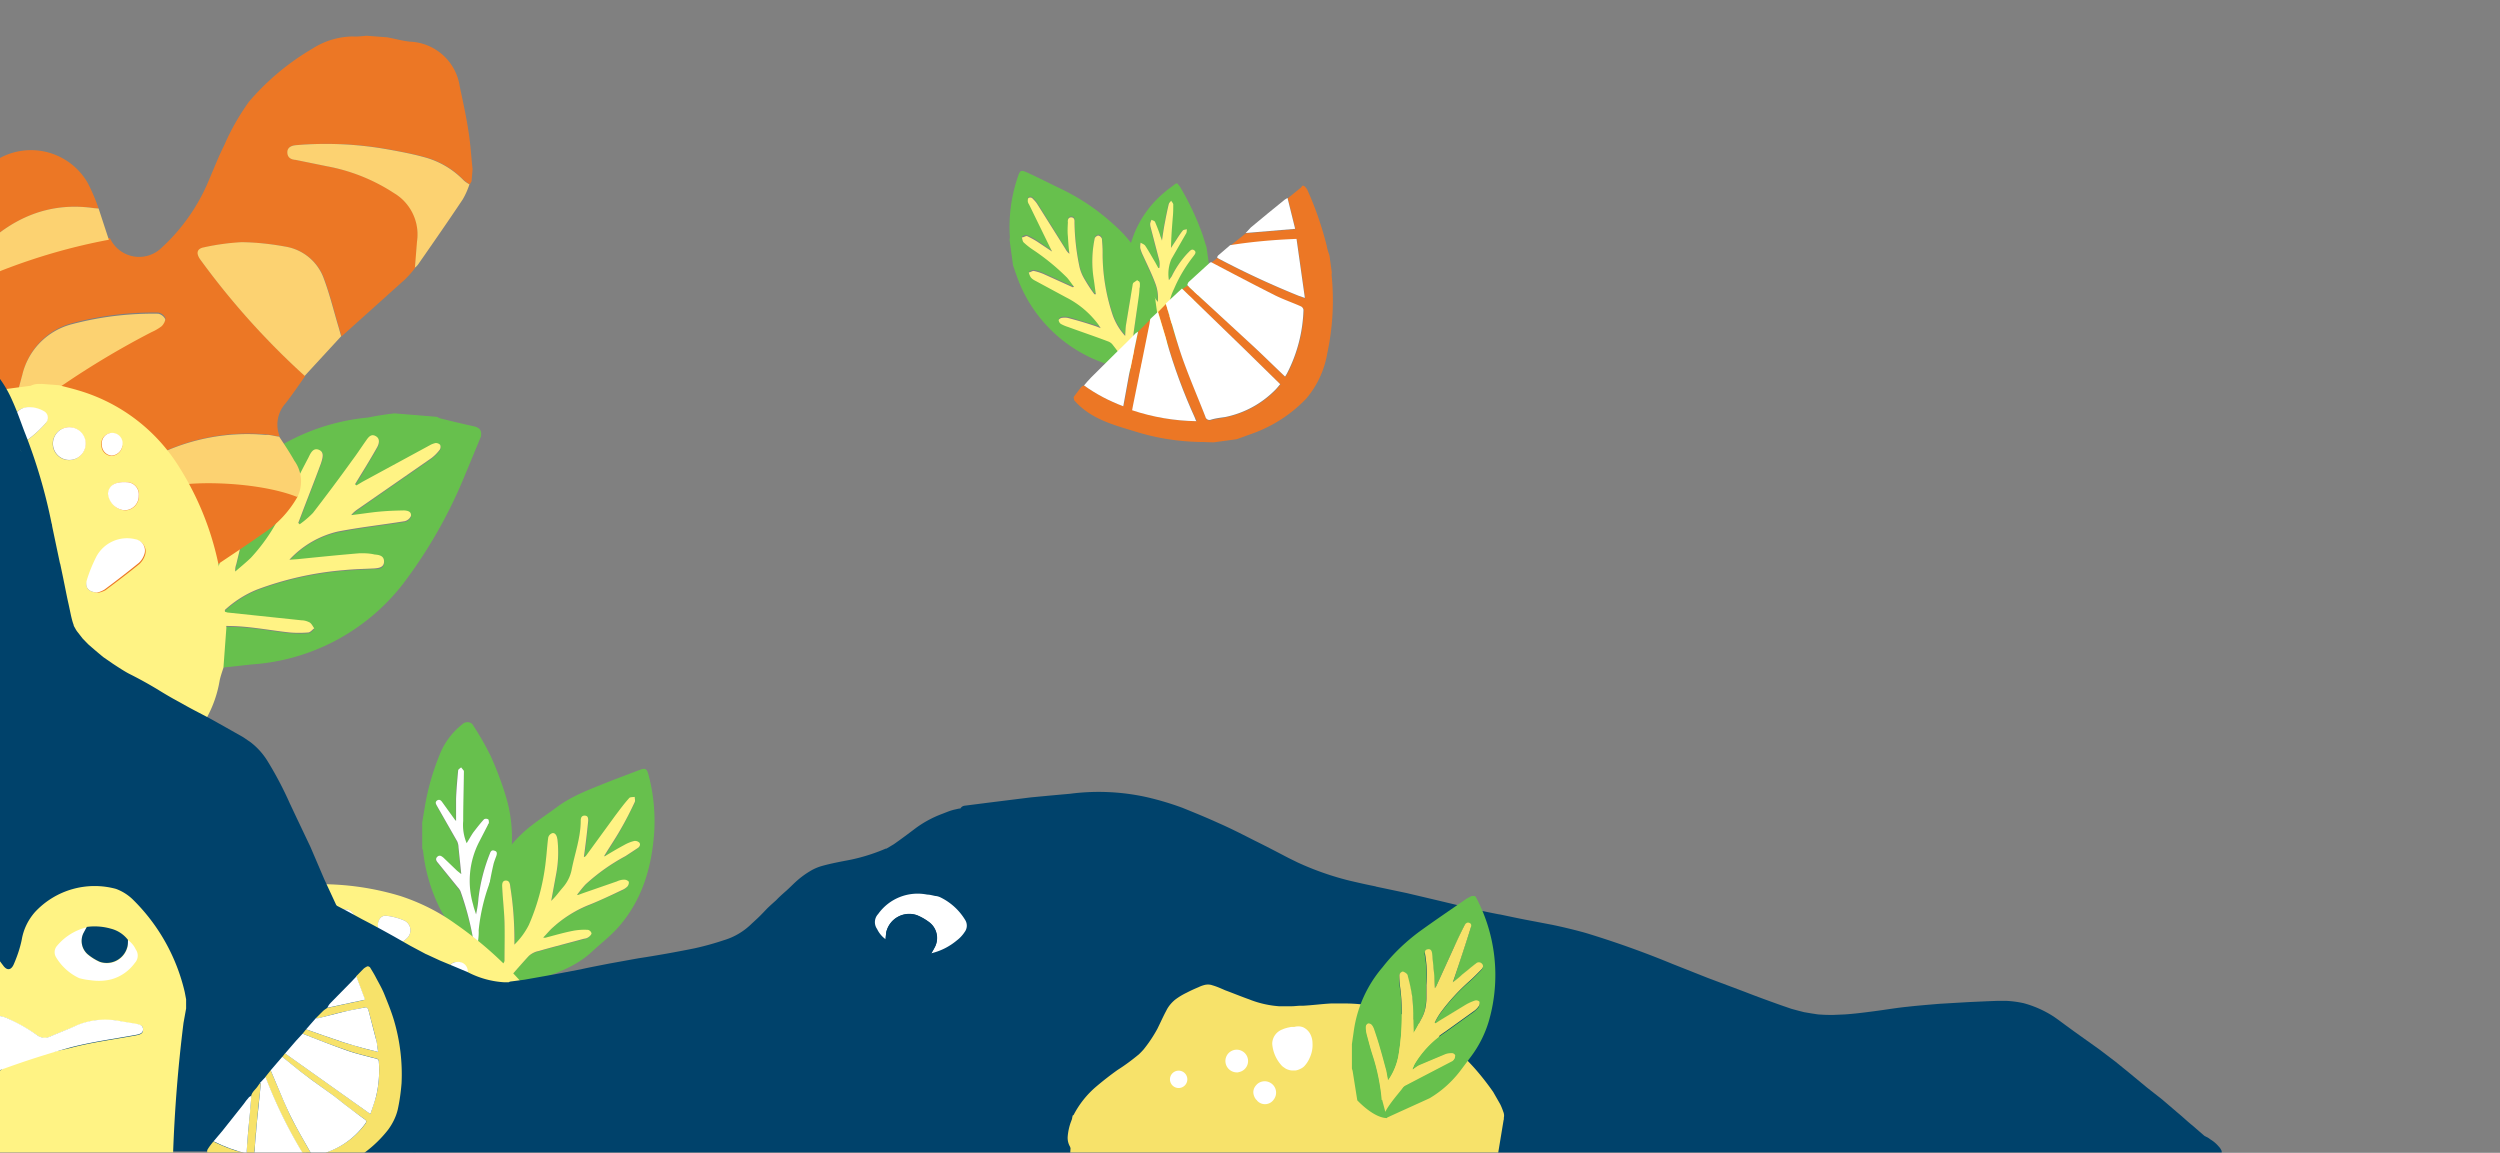 <svg viewBox="0 0 1440 664" fill="none" xmlns="http://www.w3.org/2000/svg">
  <rect x="0" y="0" width="1440" height="664" fill="#808080" stroke="none"/>
  <mask id="a" style="mask-type:alpha" maskUnits="userSpaceOnUse" x="-27" y="0" width="1480" height="664">
    <path fill="#D9D9D9" d="M-27 0h1480v664H-27z"/>
  </mask>
  <g mask="url(#a)">
    <path d="M243.2 474.3v14.4l.5 1.4a97.5 97.5 0 0 0 9.5 32.8c5 9.6 12 18.1 20.4 25a167 167 0 0 0-8.7-34.6c-.3-.7-.8-1.4-1.4-2L252 497c-.9-1-1.5-2.3-.2-3.4 1.3-1.2 2.4-.3 3.4.6l7.3 7 3 2.4-1.6-15.6a8 8 0 0 0-.7-3.1c-3.8-7-7.7-13.8-11.6-20.6-.6-1-1-2.2 0-3 1-1 2.2 0 3 .8l7.2 10 .7 1v-12.7c0-5.5.7-11 1.2-16.4 0-.6 1-1.2 1.7-1.8l1.6 2v1c0 9.3-.5 18.7-.3 28a27 27 0 0 0 2 12.7l3.8-6.2 6-7.7a2.4 2.4 0 0 1 2.4 0c.4.2.5 1.4.5 2.2 0 .7-.4.8-.6 1.2l-5 9.7a48.9 48.9 0 0 0-3.5 36c.4 2 1.2 3.9 1.7 5.8.7-3 1.2-6.2 1.4-9.3a102 102 0 0 1 6.6-25.8c.4-1.2 1.2-2.2 2.6-1.7 1.4.5 1.5 1.8 1 3l-1.5 4.7c-2.6 11.1-4.2 22.4-4.6 33.8-.2 6.8-.3 13.7-.6 20.5.6.3 1 .7 1.6.7a5.3 5.3 0 0 0 4.2-4.8v-5.2c.6-11.6 2.5-23 5.9-34a82.3 82.3 0 0 0 .5-51 191 191 0 0 0-8.5-22.4A168.3 168.3 0 0 0 272 417a4.2 4.2 0 0 0-5.6.1 42 42 0 0 0-13 17.2c-4 9.8-7 20-8.7 30.5l-1.6 9.5Z" fill="#67C04D"/>
    <path d="m273.6 547.8 5.5 4.1.6-20.5c.4-11.4 2-22.7 4.6-33.8.4-1.5 1-3 1.6-4.6.5-1.6.4-2.6-1.1-3-1.5-.6-2.2.4-2.6 1.6a102 102 0 0 0-6.6 25.8c-.2 3.1-.7 6.2-1.4 9.3-.6-2-1.3-3.8-1.7-5.7a48.9 48.9 0 0 1 3.5-36.1l5-9.7c0-.4.6-.8.6-1.3 0-.4 0-1.9-.5-2a2.4 2.4 0 0 0-2.3 0c-2.2 2.4-4.2 5-6.2 7.6-1.3 1.9-2.5 4.1-3.8 6.2a27 27 0 0 1-2-12.8c0-9.2.3-18.6.4-27.9v-1l-1.6-2c-.6.6-1.7 1.1-1.7 1.8-.5 5.5-1 11-1.2 16.4V473c0-.2-.5-.6-.8-1l-7.2-10c-.7-1-1.6-1.8-3-.9-1.2 1-.6 2 0 3.1l11.7 20.5c.4 1 .7 2.1.7 3.2l1.6 15.6c-1.2-1-2.2-1.7-3-2.5l-7.3-7c-1-.8-2.1-1.7-3.4-.6-1.4 1.2-.7 2.5.2 3.5l11.6 14.3c.6.6 1 1.3 1.4 2a167 167 0 0 1 8.4 34.7Z" fill="#fff"/>
    <path d="M275 545.3v5c0 .3.4.7.5 1.2l3.7 16c3.6-4 7.3-8.2 10.8-12.4.4-.4.6-1 .7-1.5 0-7.4.3-14.8 0-22.2 0-6.6-1-13.2-1.3-19.7 0-1.7-.4-4.2 2-4.2 2.5 0 2.5 2.3 2.7 4.2a189.5 189.5 0 0 1 2.3 32.7 43 43 0 0 0 8.3-11.3 125 125 0 0 0 10-38c.4-4.1.6-8.3 1.2-12.5a3.7 3.7 0 0 1 2.3-2.3c1.4-.4 2.3.9 2.7 2.3l.2 1.4c.8 6.3.6 12.6-.5 18.9l-3 16.3c2.5-2.4 4.5-5.1 6.7-7.7 2.5-2.8 4.2-6.2 5-9.8 1.8-9.6 5.2-18.8 5.3-28.8 0-1.5.4-3 2.4-2.8 2 .2 2 1.6 2 3l-1.5 14-1 7c.5-.2 1-.6 1.3-1l16.9-23.2c2.5-3.4 5-6.7 7.7-9.9.6-.6 2.2-.5 3.3-.7 0 1 .3 2.2 0 3a483 483 0 0 1-8.3 16c-3 5.3-6.2 10-9.2 15l.2.1 11-6.4c1.8-1 3.8-1.9 5.8-2.4a3.6 3.6 0 0 1 3 1c.9 1 0 2.4-1 3.2l-7 4.6c-8.3 4.4-16 9.9-23 16.3l-4.7 5.7.3.4 2.7-1L355 508c1.3-.6 2.7-.9 4.1-1a3.4 3.4 0 0 1 2.7 1.3 3.6 3.6 0 0 1-.8 2.8c-.9.8-2 1.5-3 2l-18.5 8.3c-7.7 3-15 7.3-21.1 12.9-2 1.8-3.9 4.1-5.8 6 .6.2 1.2.2 1.7 0 5.2-1.3 10.4-2.8 15.7-3.9a35 35 0 0 1 8.4-.4 2.7 2.7 0 0 1 2 1.9c0 .6-.9 1.7-1.6 2.2-.9.5-1.8.8-2.7 1-8.8 2.3-17.5 4.5-26.2 7-2 .4-4 1.4-5.6 2.8-5.8 6.3-11.4 12.8-17 19.3l18.4-5c13-3.8 26-8 36.1-17.8 4.5-4.1 9.5-8 13.8-12.7 14.4-16 20-35.5 21.3-56.5.5-10.9-.6-21.8-3.5-32.4-.8-2.8-1.7-3.5-4.5-2.5l-16.6 6.3c-11 4.5-22.2 8.3-31.8 15.5-4.7 3.5-9.6 6.7-14.2 10.3a73 73 0 0 0-24.2 33 110 110 0 0 0-6.4 27.5c.2 3-.4 6.2-.7 9.4Z" fill="#67C04D"/>
    <path d="m282.9 571.2 4.7-1.3c5.7-6.5 11.2-13 17-19.3 1.6-1.4 3.5-2.4 5.6-2.8 8.7-2.5 17.4-4.7 26.2-7.1 1-.1 1.9-.4 2.7-1 .7-.5 1.7-1.5 1.6-2.2a2.8 2.8 0 0 0-2-1.9 35 35 0 0 0-8.4.5c-5.2 1-10.4 2.5-15.7 3.9-.5.2-1.1.2-1.7 0 2-2 3.7-4.2 5.8-6a68.8 68.8 0 0 1 21.1-13c6.2-2.5 12.3-5.4 18.4-8.3a9.6 9.6 0 0 0 3.1-2 3.6 3.6 0 0 0 .9-2.8 3.4 3.4 0 0 0-2.8-1.2c-1.4 0-2.8.4-4.1 1l-19.6 6.8-2.7 1h-.5v-.3c1.6-2 3.1-4 4.8-5.8 7-6.4 14.6-11.8 23-16.3l7-4.6c1.1-.7 1.8-2 1-3.1a3.6 3.6 0 0 0-3-1c-2 .5-4 1.3-5.9 2.4-3.7 2-7.3 4.1-11 6.4h-.3v-.3c3-5 6.3-9.8 9.2-14.9 2.9-5 5.8-10.6 8.3-16 .4-.8 0-2 0-3-1 .2-2.7 0-3.2.7-2.8 3.1-5.3 6.5-7.8 9.8l-16.9 23.2c-.3.5-.8.8-1.4 1a506.6 506.6 0 0 0 2.5-20.9c0-1.4 0-2.9-1.9-3-1.9-.1-2.4 1.3-2.4 2.8 0 10-3.5 19.2-5.3 28.7-.8 3.7-2.5 7-5 9.9-2.2 2.5-4.1 5.3-6.7 7.7l3-16.3c1.1-6.3 1.3-12.7.6-19l-.3-1.4c-.4-1.3-1.2-2.6-2.7-2.3a3.7 3.7 0 0 0-2.3 2.4c-.6 4.2-.8 8.3-1.3 12.5-1.3 13-4.6 25.9-9.9 38a43 43 0 0 1-8.3 11.3v-2.4c0-10.2-.7-20.3-2.3-30.4-.2-1.7-.3-4.1-2.6-4.1-2.4 0-2.2 2.6-2.1 4.1.3 6.6 1.1 13.2 1.3 19.7.2 7.4 0 14.8 0 22.3 0 .5-.3 1-.6 1.5L279 567.2l1.6 3.7 2.2.3Z" fill="#FFF384"/>
    <path d="M253.7 581.1H271c.8-.3 1.7-.4 2.5-.5h15.6c1.5 0 3 .2 4.4.4H307a3.7 3.7 0 0 0 .5-5.6c-2.1-3.1-4.4-6.2-6.8-9.2a214.3 214.3 0 0 0-38.4-34.1c-9.7-7-20.4-12.3-31.7-16a158.6 158.6 0 0 0-68.5-5.2c-13 1.7-26.2.8-38.8-2.7a11 11 0 0 0-4.7-.4c-5.2 1-10.2 3.2-14.4 6.5-2.9 2.2-2.8 6-3.7 9.2l-.6 3.2c.5 1 1.1 1.8 1.9 2.5l9.8 7.6c6.3 5 12.7 9.8 19 14.9a6 6 0 0 1 2.3 6.6 6 6 0 0 1-5.5 4.7c-4.7.4-9.4.2-14 .3-1.6 0-3.2 0-5.2-.3l2 15.5h3l137 1.8 3.4.8Zm-36-47.8c0-3.6 1.8-6.2 4.9-5.8a36 36 0 0 1 10.4 2.8 6.2 6.2 0 0 1 1.2 10.3 9.1 9.1 0 0 1-10 2.2 10.2 10.2 0 0 1-6.5-9.5Zm-65-4.1a7 7 0 0 1 7-7.2 7 7 0 0 1 7.1 7.2 7.2 7.2 0 0 1-9.9 7 7 7 0 0 1-4.2-7.3v.3Zm44.5 29.6a6.2 6.2 0 1 1 10.6 4.4 6.4 6.4 0 0 1-4.5 1.8 6.3 6.3 0 0 1-6.1-6.2Zm-3.5-29.7a5.3 5.3 0 0 1 5.1-5.3 5.3 5.3 0 0 1 5.4 5.3 5.4 5.4 0 0 1-5.2 5.7 5.5 5.5 0 0 1-5.2-5.7h-.1Zm64.3 30.3a5.1 5.1 0 0 1 5.3-5.3 5.4 5.4 0 1 1-3.8 9.2 5.1 5.1 0 0 1-1.4-3.9h-.1Z" fill="#FFF384"/>
    <path d="M217.7 533.3a10.2 10.2 0 0 0 6.4 9.5 9.1 9.1 0 0 0 10.1-2.2 6.2 6.2 0 0 0-1.2-10.3 36 36 0 0 0-10.4-2.8c-3-.4-5 2.2-5 5.8Z" fill="#fff"/>
    <path d="M152.7 529a7 7 0 0 0 12.2 5.2 7.1 7.1 0 0 0 2-5.2 7 7 0 0 0-13.7-2.8 7 7 0 0 0-.5 2.7Z" fill="#fff"/>
    <path d="M197.2 558.8a6.3 6.3 0 0 0 6 6.3 6.4 6.4 0 0 0 6.5-6.3 6.2 6.2 0 0 0-12.5 0Z" fill="#fff"/>
    <path d="M193.8 529.1a5.5 5.5 0 0 0 5.2 5.7 5.4 5.4 0 0 0 5.3-5.7 5.3 5.3 0 0 0-5.4-5.3 5.3 5.3 0 0 0-5.1 5.3Z" fill="#fff"/>
    <path d="M258 559.4a5.1 5.1 0 0 0 5.3 5.4 5.4 5.4 0 1 0 0-10.7 5.1 5.1 0 0 0-5.2 5.3Z" fill="#fff"/>
    <path d="M11.3 470.2a1300 1300 0 0 1-72.5-8.8l-10.1-1.6-5.4-1-2.5-.6c-2.4-.6-4.6-1.8-6.3-3.7a8.6 8.6 0 0 1 1.8-12.8 9.7 9.7 0 0 1 4.3-1.5h-.8c3-.4 6-.6 9-.4l6.7.5 12.5.6c8.4.6 16.9.7 25.2 1.9 5.3.4 10.6 1.3 16 2.1l.6.1a9.8 9.8 0 0 1 5.4-1.1c8.5.7 17 1.3 25.4 1.6 8.4.2 16.7.6 25 .9 17 .6 33.7 2.6 50.4 4.2l8.4 1 3.5.2 3.3.3c2.9.4 5.5 1.8 7.3 4 1 1.2 1.7 2.6 2.2 4 .7 2 .9 4.1.4 6.2a12.2 12.2 0 0 1-6.4 8.2c-2.8 1.1-6 1.6-9 1.3h-7.2c-3.9-.4-7.9-.2-11.8-.4-8.3-.2-16.6-.7-24.9-1.3l-24-1.8c-8-.6-18.1-1.2-26.5-2Z" fill="#00426B"/>
    <path d="m227.2 238.1 24.5 2 1.5.8c6.5 1.6 13 3.2 19.5 4.6 3.5.7 5 2.5 4.3 6l-9 21.7a276 276 0 0 1-36 63.3 120.5 120.5 0 0 1-86.8 46.2l-16.6 1.8-17.4-1.4-4-1.7-13-4.3 18-14.4c1.3-1 2.8-1.4 4.4-1.5 7.6-.1 15.3-.4 22.9.2 8.8.6 17.7 2.2 26.6 3.3 3.8.3 7.7.4 11.5.1 1.2.1 2.4-1.6 3.5-2.4-.9-1.2-1.5-2.7-2.7-3.4-1.4-.8-3-1.2-4.6-1.3l-42.7-4.5c-.8 0-1.6-.3-2.3-.6a61.3 61.3 0 0 1 19.3-12.6c16-6 32.9-9.7 50-11.2 5.9-.5 11.8-.6 17.7-1 2.5.2 5.4-.4 5.5-3.9 0-3.4-2.8-3.7-5.3-4-3-.6-6-.9-9-.8-12 1-23.9 2.3-35.7 3.4l-4.5.3a53.6 53.6 0 0 1 27.7-16.1c12.8-2.5 25.8-4 38.7-6a5.3 5.3 0 0 0 3.6-3c.2-2.6-1.9-3.3-4-3.3-4.7.2-9.5.4-14.2.8-4.7.4-10.8 1.3-16.2 2 1-1.4 2.4-2.6 3.9-3.5 14-9.9 28.3-19.6 42.4-29.5a25 25 0 0 0 4.7-4.8 3 3 0 0 0 .2-2.8 3.4 3.4 0 0 0-2.7-1c-1.2.3-2.3.7-3.3 1.3l-38.7 21-3.5 2.1-.8-.7 2.9-4.5c3.3-5.6 6.7-11.1 9.9-16.8 1.1-2.2 1.7-4.8-1-6.4-2.6-1.5-4.1.7-5.5 2.5-2.6 3.8-5.1 7.8-7.9 11.5a962.7 962.7 0 0 1-22.6 30.3c-2.3 2.4-4.9 4.6-7.7 6.5l-.8-.7 1.6-4.2c3.8-10.1 7.8-20.1 11.4-30.2 1-2.6 2.6-6.4-1-7.7-3.7-1.4-5 2-6.2 4.3-4.5 8.7-8.9 17.5-13 26.4a104.7 104.7 0 0 1-20.1 31.5c-2.9 2.7-6 5.3-9 7.9 0-1.5.1-2.9.6-4.3 2.3-9.5 4.7-19 6.7-28.6.6-2.6 1.3-6.5-2.4-6.8-3.6-.3-4 3-4.8 5.6-4.3 13.5-8.3 27.1-12.8 40.6-1 3-2.9 5.5-5.2 7.6-7.1 6-14.6 12-22 18-1 1-2.3 1.7-3.5 2.5 2-6.4 3.8-13.4 5.8-20.2a152.2 152.2 0 0 1 35.3-64.8c20.6-22.1 48.6-36 78.7-38.8 4.8-1 9.9-1.8 15.2-2.4Z" fill="#67C04D"/>
    <path d="M92 363.9c1.3-.9 2.6-1.6 3.6-2.5 7.1-6 14.8-12 22-18.1 2.3-2 4.1-4.6 5.2-7.5a1575 1575 0 0 0 12.8-40.7c.8-2.5 1-6.5 4.9-5.6 3.8 1 2.8 4.5 2.3 6.8-2 9.6-4.4 19.1-6.7 28.7-.5 1.3-.7 2.8-.6 4.2 3-2.6 6.1-5.1 9-7.9 8.5-9.2 15.3-19.8 20-31.4a658 658 0 0 1 13.2-26.4c1.2-2.5 2.7-5.8 6-4.4 3.4 1.4 2 5.1 1.2 7.7-3.7 10.1-7.7 20.1-11.5 30.2l-1.6 4.2.8.8c2.8-2 5.4-4.2 7.7-6.6 7.7-10 15.2-20 22.6-30.3 2.8-3.7 5.3-7.6 8-11.4 1.3-1.9 2.9-4 5.5-2.5 2.6 1.4 2 4.2.9 6.3-3.2 5.7-6.6 11.3-10 16.8l-2.8 4.6.8.7 3.5-2.1 38.7-21c1-.6 2.1-1 3.3-1.3a3.4 3.4 0 0 1 2.7 1 3 3 0 0 1-.2 2.8 25 25 0 0 1-4.7 4.8l-42.4 29.4c-1.5 1-2.8 2.1-3.9 3.5 5.4-.6 10.8-1.5 16.2-2 5.4-.5 9.5-.6 14.2-.7 2 .1 4.4.6 4 3.2a5.3 5.3 0 0 1-3.6 3c-13 2.1-25.9 3.5-38.7 6a55 55 0 0 0-27.7 16.2l4.5-.3c11.8-1.2 23.7-2.4 35.6-3.4 3-.1 6.1 0 9 .7 2.6.2 5.4.7 5.4 4 0 3.4-3 3.8-5.5 4-5.9.3-11.8.4-17.7 1-17.1 1.4-34 5.2-50 11.2-7.2 2.9-13.7 7.2-19.3 12.5l2.3.7 42.7 4.5c1.6 0 3.2.5 4.6 1.2 1.2.7 1.8 2.2 2.7 3.4-1.1.8-2.3 2.4-3.5 2.4-3.8.3-7.7.3-11.5-.1-8.9-1-17.7-2.6-26.6-3.3-7.6-.6-15.3-.3-23-.1-1.5 0-3 .5-4.3 1.4l-18 14.4-5.2-2.8.3-4.8 2.2-4.8.6-.7v.4Z" fill="#FFF384"/>
    <path d="m91.4 364.5.6-.7-.6.7Z" fill="#67C04D"/>
    <path d="m211.3 20.6 11.8.9c4.3.8 8.5 2 13 2.5a30.2 30.2 0 0 1 28.7 25.7c1.8 8.6 3.7 17 5 25.7 1.2 7.3 1.6 14.7 2.4 22l-.6 7.1-1 1.7c-1.3-.7-2.4-1.6-3.5-2.5-6.2-6.4-14-11-22.7-13.3-6.4-1.8-13.3-3-20-4.3-17.6-3.2-35.6-4-53.5-2.5-2.6.2-5.1.8-5.2 4.1 0 3.4 2.3 4 4.8 4.4l18.2 3.7c13.7 2.5 26.8 7.7 38.4 15.3a27.7 27.7 0 0 1 13.3 27.9l-1.2 15-.6 1a62.5 62.5 0 0 1-5.5 6.1l-36.4 32.7-1.4-5c-2.8-9.3-5.1-18.9-8.5-28a28.4 28.4 0 0 0-22.4-18.7c-8.3-1.6-16.6-2.4-25-2.4-7.4.3-14.7 1.2-21.9 3-4 .7-4.4 3.4-2 6.8 17.8 24.4 38 46.9 60.3 67.1-3.7 5.2-7.4 10.7-11.3 15.7a18.3 18.3 0 0 0-3.4 19.1c-2.6-.2-5.2-1-7.8-1.2A118 118 0 0 0 84.8 265a9.6 9.6 0 0 0-3 10.8c1.2 3.4 4 4.1 7.3 4 1.3 0 2.8 1 4.5 1.8 9-5.5 53.3-5.6 77.9 4.3a61.5 61.5 0 0 1-20.1 21.5c-10 7.1-20.4 13.8-30.5 20.7-1.9 1.4-3.5 3.1-5 5a106.9 106.9 0 0 1-23.1 25.9c-15 10-31.8 10.7-49 9.9a9 9 0 0 1-4.7-2.7 7.8 7.8 0 0 1-1.6-8.9 8.7 8.7 0 0 1 8.4-6l12-.3c-1.5-4.6-3.3-8.9-4.4-13.6-3-11.6-3.6-24-13-33.1 0 0 .1-.4-.3-.7a11.8 11.8 0 0 1-.4-12.8 10.4 10.4 0 0 1 11.3-4.1h.5v-.5a88.6 88.6 0 0 0-18-41.5 3 3 0 0 0-1.7-1 13.6 13.6 0 0 1-9.5-13.2l3.7-2.2c19.5-14 40-26.7 61.3-37.7 2.1-1 4-2 5.8-3.5 1.2-1 2.4-3 2-4.1a5.8 5.8 0 0 0-4-3 182.4 182.4 0 0 0-49.5 6.1A39.5 39.5 0 0 0 13.2 215l-3.6 13.4c-.8 1.4-1.5 3-1.9 4.5-2.2 17.4-9 34-19.7 48a6 6 0 0 1-5.3 1.6 7.3 7.3 0 0 1-2.3-5.5c.3-2.2 1-4.4 2.1-6.4 4.9-11.8 8-24.3 9.5-37 0-1.9-.4-3.8-1.1-5.5a36.5 36.5 0 0 1-2.2-9c.7-9.9.1-19.8-1.7-29.6-1.7-7.6-3.2-15.3-4.8-23 2.5-2.2 5-4.2 7.7-6 3.8-2.1 7.7-4 11.7-5.7 20-7.8 40.6-13.8 61.7-17.7a18.5 18.5 0 0 0 28.8 6.5c12.3-11 22-24.7 28.3-40 2.9-6.7 5.5-13.5 8.8-20 3.8-8.8 8.6-17.2 14.2-25C153.8 46.4 166.3 36 180 28a44 44 0 0 1 23.2-7c2.6.2 5.3-.2 8-.4Z" fill="#EC7725"/>
    <path d="M-25.7 120.1A63 63 0 0 1-7.4 96.2a37.7 37.7 0 0 1 58 9.3c2.4 4.7 4.5 9.6 6.2 14.6l-2.7-.2c-26.1-3.8-47.7 6-65.9 24.3-3.6 3.6-6.7 7.7-10 11.6l-4-22.1c0-.5-.6-1.1-.8-1.6l1-12Z" fill="#EC7725"/>
    <path d="m196.5 193.7-21 22.8a439.8 439.8 0 0 1-60.2-67.1c-2.4-3.4-2-6.1 2-6.9 7.2-1.6 14.5-2.6 21.8-3 8.4.1 16.8 1 25 2.5a28.4 28.4 0 0 1 22.5 18.7c3.4 9.1 5.7 18.7 8.5 28l1.4 5Z" fill="#FCD271"/>
    <path d="M270.4 106.2c-1 3-2.3 6-3.9 8.7-8.4 12.6-17.1 25.1-25.8 37.6-.5.6-1 1.2-1.7 1.6l1.2-15a27.7 27.7 0 0 0-13.3-27.9 105.4 105.4 0 0 0-38.4-15.4l-18.2-3.7c-2.6-.2-4.7-1.2-4.8-4.3 0-3.1 2.6-4 5.3-4.2 17.8-1.5 35.8-.6 53.4 2.6 6.6 1.2 13.5 2.5 20 4.3a49.4 49.4 0 0 1 22.7 13.2c1 1 2.3 1.8 3.5 2.5Z" fill="#FCD271"/>
    <path d="M160.8 251.5c3 4.5 6 9 8.7 13.8a20.4 20.4 0 0 1 1.8 21c-24.5-9.8-68.9-9.7-77.9-4.3-1.8-.8-3.2-2-4.5-1.9-3.4.2-6.1-.4-7.3-3.9a9.6 9.6 0 0 1 4.3-11.7 118 118 0 0 1 67.1-14c2.6-.2 5.2.8 7.8 1Z" fill="#FCD271"/>
    <path d="m22 231.3-1.3-2.6-11.4.4 3.6-13.4a39.5 39.5 0 0 1 28.7-29 182.4 182.4 0 0 1 49.5-6 5.8 5.8 0 0 1 4 3c.3 1-.9 3.2-2 4.2a27.8 27.8 0 0 1-5.8 3.4A488 488 0 0 0 25.9 229l-4 2.3Z" fill="#FCD271"/>
    <path d="M-21.8 155.8c3.3-4 6.4-8 10-11.6 18.3-18.5 39.7-28.1 66-24.3l2.6.2 5.9 18C41.7 142 21 148 1 155.8c-4 1.7-7.8 3.6-11.6 5.7a74.6 74.6 0 0 0-7.7 6l-3.5-11.7Z" fill="#FCD271"/>
    <path d="m239 154-.6.9.6-1Z" fill="#FCD271"/>
    <path d="m23.8 221.1 10.3.8c3.6 1 7.2 1.8 10.8 2.9a102 102 0 0 1 57.4 42.8 169.2 169.2 0 0 1 26.3 75.9c.8 6 1.2 12 1.8 18l-1.7 23.1c-.8 2.5-1.7 5-2.2 7.5a67.4 67.4 0 0 1-22 39.5c-3.2 2.7-6.9 4.8-10.1 7.5a114.5 114.5 0 0 1-77.2 27.7c-3.8-.3-7.7.3-11.5.5l-11.8-1-7.9-2c-44-9.5-77.8-32.7-98.4-74a89 89 0 0 1-8.8-28.7l-1.6-9.1 1.5-19.7 3-11.3c4.5-15.2 6.7-31 6.3-46.8-.3-6.8-.4-13.6 0-20.3.1-2.8 1.2-5.4 3-7.5 11.2-10.9 23.4-19.4 40.3-16.7 14.2 1.7 28.7 1.1 42.8-1.8 14.5-2.3 29-4.3 43.6-6.2 2-1 4-1.2 6.1-1Zm32.3 120.4a14 14 0 0 0 4.6-1.5c6.7-5 13.3-10 19.7-15.2 1.3-1.3 2.4-2.9 3-4.7a6.6 6.6 0 0 0-5-9 20.1 20.1 0 0 0-22.6 10c-2.2 4.4-4 9-5.5 13.6-1.4 3.7.5 6.2 5.7 6.6v.2ZM2.5 259.1c0-.7-.2-1.3-.4-2a16.8 16.8 0 0 0-14-6.3A33.4 33.4 0 0 0-30.7 265a6.6 6.6 0 0 0-.4 6.1 6.6 6.6 0 0 0 5.6 2.4c7.6-1.7 15.2-4 22.7-6.3 3.3-1.2 5-3.9 5.3-8.2ZM6 247.7c1 2 1.6 5 3.3 6a7.8 7.8 0 0 0 6.7-.4c3.6-2.7 7-5.8 10-9.3a4.3 4.3 0 0 0-.7-6.7 17.6 17.6 0 0 0-9.4-2.5c-6 .2-8.3 4-9.9 12.8Zm33 17.3a9.4 9.4 0 1 0 1.5-18.8 9.4 9.4 0 0 0-1.4 18.8Zm-21.6 24.3a9 9 0 0 0-9.9 8.2 9.4 9.4 0 0 0 8.4 10.2 9.3 9.3 0 0 0 9.8-8.7 9 9 0 0 0-8.5-9.8l.2.1ZM-44 244.4a9.2 9.2 0 0 0-9.8 8.4 9.4 9.4 0 0 0 8.4 9.8 8.9 8.9 0 0 0 9.6-8.4 8.8 8.8 0 0 0-8.2-9.8Zm124 41.1a7 7 0 0 0-6-7.7c-7.2-.6-11.2 1.6-11.5 6.5A10.5 10.5 0 0 0 72 294a8.2 8.2 0 0 0 8-8.4h.1Zm-87.6-47a7.8 7.8 0 0 0-13-6.5 8 8 0 0 0-2.7 5.5 8.2 8.2 0 0 0 7.2 8.5 8 8 0 0 0 8.5-7.5Zm77.8 18.3a6 6 0 1 0-11.8-.4 6.1 6.1 0 0 0 5.5 6.2 6.6 6.6 0 0 0 6.6-6l-.3.2Z" fill="#FFF384"/>
    <path d="M56 341.3c-5.2-.4-7.1-2.9-6-7.1 1.4-4.7 3.3-9.2 5.5-13.6a20.1 20.1 0 0 1 22.5-10 6.6 6.6 0 0 1 5 9c-.6 1.7-1.6 3.3-3 4.6-6.4 5.2-13 10.3-19.7 15.3a14 14 0 0 1-4.3 1.8Z" fill="#fff"/>
    <path d="M2.5 259.1c-.4 4.5-1.8 7.2-5 8.2-7.5 2.3-15.1 4.6-22.7 6.3a6.6 6.6 0 0 1-5.7-2.3 6.6 6.6 0 0 1 .5-6.1c4.3-7 11-12 18.7-14.4a16.8 16.8 0 0 1 14 6.4c.2.6.2 1.3.2 1.9Z" fill="#fff"/>
    <path d="M6.1 247.6c1.6-8.7 4-12.6 10-13.1 3.4-.1 6.7.8 9.5 2.5a4.3 4.3 0 0 1 .8 6.6c-3 3.5-6.4 6.6-10.1 9.4a7.8 7.8 0 0 1-6.7.4c-1.9-.5-2.4-3.8-3.5-5.8Z" fill="#fff"/>
    <path d="M39.2 264.9a9.4 9.4 0 1 1 1.5-18.8 9.4 9.4 0 0 1-1.5 18.8Z" fill="#fff"/>
    <path d="M17.3 289.2a9 9 0 0 1 8.3 9.6 9.3 9.3 0 0 1-9.8 8.7A9.4 9.4 0 0 1 8.5 294a9 9 0 0 1 8.8-4.7Z" fill="#fff"/>
    <path d="M79.9 285.5a8.2 8.2 0 0 1-8.3 8.4 10.5 10.5 0 0 1-9.4-9.6c.4-4.9 4.3-7.1 11.5-6.5a7 7 0 0 1 6.2 7.7Z" fill="#fff"/>
    <path d="M70.5 256.6a6.6 6.6 0 0 1-6.3 5.8 6.1 6.1 0 0 1-5.5-6.2 6 6 0 1 1 11.8.4Z" fill="#fff"/>
    <path d="M1247.7 666.8h28.3c.7 0 1.5 0 2.2-.2.3 0 .5-.2.8-.4l.5-.7c.2-.3.2-.6.2-1v-.7a2.4 2.4 0 0 0-.4-1.6 7.4 7.4 0 0 0-1.3-1.8 19.7 19.7 0 0 0-4.8-4.1l-1.4-1-1.2-.6-.8-.4-6.8-5.9c-3-2.4-5.7-5-8.6-7.4l-9-7.7-8.9-7-9.3-7.7-8.6-7-9.2-7c-6.1-4.4-12.3-8.7-18.4-13.2-2.8-2-5.6-4.2-8.3-6a61.3 61.3 0 0 0-17.2-7.6c-3.3-.7-6.7-1.2-10.2-1.3h-4.8l-5.5.2-11 .5-17 1c-5.7.5-12.3 1-18.4 1.7-6.1.6-12.5 1.7-18.6 2.5-6.1.8-11.5 1.5-17.2 1.9l-7 .3c-2.2 0-4.7 0-7-.2-1.7 0-3.4-.4-5-.6l-4.7-.8-3.5-.9-3.7-1-6.1-2.1c-7-2.5-13.9-5-20.8-7.7l-21.3-8-20.2-8a545.6 545.6 0 0 0-50.4-18 299.4 299.4 0 0 0-19-4.6l-10.4-2c-6.6-1.2-13.2-2.6-19.8-4h-.3c-5.7-1.1-11.5-2.3-17.2-3.7l-18.4-4.4-17.8-4.2-18-3.8h.4c-5.2-1-10.4-2.2-15.5-3.4a167.3 167.3 0 0 1-29.6-10.4l-5.3-2.6c-6.5-3.4-13-6.8-19.5-10-6.5-3.3-13.7-7-20.8-10.1-7-3.2-13.9-6-20.8-8.8a169 169 0 0 0-20.4-6.1 127.7 127.7 0 0 0-44.3-2l-12.2 1.1-10.5 1-23.3 2.9-14.9 1.9a3.2 3.2 0 0 0-2.3 1.6c-1.1 0-2.2.4-3.3.6a32 32 0 0 0-3.9 1.2l-3.6 1.4a62.9 62.9 0 0 0-14.8 8c-4.1 3.1-8.5 6.4-12.8 9.4l-4.2 2.5h-.4a106.9 106.9 0 0 1-20.7 6.5c-5.3 1-10.6 2-15.7 3.4a27.8 27.8 0 0 0-7.4 3.2 50 50 0 0 0-6.9 5c-2.2 1.9-4.1 3.9-6.4 6-2.3 2-4.2 3.7-6 5.6-2 1.8-4.2 3.7-6 5.6-1.8 1.9-3.7 3.9-5.7 5.7l-2.6 2.4a38.2 38.2 0 0 1-16 9.4 161.7 161.7 0 0 1-16.6 4.6 673.7 673.7 0 0 1-32.6 5.8l-16.6 3c-5.5 1.1-11 2.1-16.3 3.3l-16.3 3.1-16.3 2.9-7.6 1a3 3 0 0 0-1.5.5H290.6a52.2 52.2 0 0 1-21.1-5.8l-8.3-3.5-7.7-3.2-8-3.7h-.3.2l-9-4.8-9.3-5.3c-6.1-3.4-12.3-6.8-18.5-10-6.4-3.5-12.8-7-19.4-10.2l-9.3-4.1c-3.2-1.5-6.4-3-9.6-4.2l-9-3.5a129 129 0 0 0-5.3-1.9c-1.7-.6-3.1-.9-4.7-1.2l-5.1-1a100.8 100.8 0 0 0-26.5.5l-10.3 1.5c-7 1-13.8 2-20.8 2.8l-20.4 2.5-10.3 1.4-10.5 1.5-10.5 1.6-10 1.3c-7 1-13.9 2.1-20.9 3.3l-13 2.3-6.6 1.1c-2 .3-4 .6-5.9.7-2 .2-4.1 0-6.5 0h-7.4A3.5 3.5 0 0 0-37 527a3.5 3.5 0 0 0 3 4.2l2.4.3 3 .2h9.6c1.5 0 3-.3 4.5-.5 6.7-1 13.4-2.3 20-3.5l20.4-3.2 10.8-1.5 10-1.4 20.7-2.9 20.8-2.6 20-2.7 10.2-1.5 5.3-.8c1.6 0 3.2-.3 4.8-.4 4-.3 8-.3 12 0a72.6 72.6 0 0 1 14 3.1c2.9 1 5.7 2.3 8.6 3.5 3 1.1 6.1 2.5 9.1 3.8 6 2.8 12 5.6 18 8.6l4.2 2.1c-.3 1.4-.1 2.9.4 4.2l1.4 3.9a100 100 0 0 0 2.9 7l3 6.6 3 7c1.7 4.3 3.8 8.4 5.9 12.3 1 2.1 1.9 4.2 2.7 6.5l2.6 6.7 2.5 7 2.3 6.3c1.5 4.7 2.8 9.4 3.8 14.2l3.2 14.8a241.6 241.6 0 0 0 7.2 26.8l.8 2.7h-56l-1.7-.2a3.3 3.3 0 0 0-1.6 6.4c.5.1 1 .2 1.5.1l1.8-.2h21c10.7 0 21.3.3 32 .4l33.3.3h35c46.9 0 93.8.1 140.7.4l144.2.7 139.9.7 143.2.5c47.1.1 94.2.4 141 .6 45.6.2 91.3.4 136.9.4h100.3v-1Z" fill="#00426B"/>
    <path d="M-87.7 663.2h324.2c.5.3 1.2.5 1.9.5h1a3.9 3.9 0 0 0 2.7-4.7l-1.1-3.4-1-3c-1.2-4-2.2-8.2-3.2-12.4a411 411 0 0 0-4.4-16.7c-1.6-5.5-3.2-10.7-4.5-16l-3-12.8c-.8-4.3-2-9-3.2-13.3-1.3-4-2.8-8-4.7-11.9-2.2-4.5-4.6-8.8-6.8-13.2-2.8-5.3-5.3-10.7-7.7-16.2l-8-17-7.7-16.6-8-18.7-7.7-16.2-4.2-8.9a204.6 204.6 0 0 0-13.1-24.8 40.3 40.3 0 0 0-9.5-10.4l-4.1-2.8-7.4-4.2-8-4.5c-5.6-3.2-11.4-6-17-9.1l-8.3-4.6a227 227 0 0 1-8.1-4.8 235.4 235.4 0 0 0-16.8-9.3c-2.6-1.3-6.4-3.8-9.6-5.9l-5.5-3.8a337.4 337.4 0 0 1-8.7-7.4l-3.2-3.3-2.8-3.6c-1-1.2-1.3-2-1.9-3-.6-1-.4-1.1-.6-1.6-.6-1.6-1-3.3-1.4-5l-1.4-6.6c-1-4.3-1.8-8.7-2.7-13l-.4-2-1.8-8.6v.4l-1.9-9-2.6-12.4-.3-2v.5A308.7 308.7 0 0 0 14 248.4c-2.2-5.8-4.2-11.7-6.8-17.4A66.3 66.3 0 0 0-8 209.1c-2.2-2.3-4.2-4.6-6.6-6.8a366.1 366.1 0 0 0-21.6-18 301.2 301.2 0 0 1-16.3-12.2c-3-2.3-5.4-4-8-6.3a98.3 98.3 0 0 1-3.9-3.4l-3.5-3.5-5.3-5c-1-1.2-1.8-2.4-2.6-3.6-1.2-1.6-2.3-3.4-3.3-5.1l-4.2-7.1c-1.3-2.3-2.8-4.2-4.1-6-1.4-2-3.3-4.2-4.8-6.7l-10.3-14.9c-3.5-4.9-7.5-10-11-15-1.6-2.3-3.1-4.5-4.8-6.6A44.4 44.4 0 0 0-130 78.5c-2.3-1.4-4.8 35-7.3 34-2.5-1.1-54.6 16.6-54.7 29.1 0 12.5 5.3 117 5 141.6l-.4 74-.5 75-.7 74.2-.7 74.4c0 11.7-.3 23.4-.4 35V646l.3 3.7a30.1 30.1 0 0 1-.2 4.6v1.3a3 3 0 0 0 .5 2.1 3.7 3.7 0 0 0-1.5 2.8c0 .8.2 1.6.7 2.3.6.7 1.5 1.2 2.4 1.4h99.7v-1Zm99.9-403.1-.7-1.9.7 1.8v.1Zm-37.5-61.3-1.2-1.1 1.2 1v.1Z" fill="#00426B"/>
    <path d="M-35.2 664.1H-71c-2-4.2-4.2-49.4-6.1-53.7l-1.5-3.3c.4-1.1.8-2.2 1.4-3.2 5-7.5 11.8-13.7 19.6-18.2 9-6 19.8-9.2 30.6-8.9.9 0 1.9-1.2 2.7-1.8-.7-.9-1.3-2-2.2-2.5-1.7-.5-3.3-.8-5-1-8-2.1-16.3-2.8-24.5-2-9.2 1.6-17.6 4.5-21.9 13.7-1.9 4.2-3.2 8.4-4.7 12.6l-1.6 5-10.4-11.5c-9.4-10.6-19.8-20.3-26.6-33-5.1-9-9-18.7-11.7-28.7-1.3-5.2-1.8-10.5-2.6-15.7 8.4-4.8 16.8-10 25.4-14.3 18.4-9.3 37.6-17 57.3-23 2.2-.7 5-1.1 5-4.3 0-3-3-3.7-5.3-4.1a170.3 170.3 0 0 0-50.7-5.5c-17.7 1.3-26.6 8.4-31.3 25.5l-2.7 10.2c0-10.5-.5-21-.5-31.6a40.5 40.5 0 0 1 16-32.9 174.7 174.7 0 0 1 30.8-19.8c2.4-1 4.8-1.7 7.3-2.2h5.2c.2.3.5.4.8.6 9.6 1.4 18.6 5 26.4 10.5a31.3 31.3 0 0 1 15.5 28.1c0 10.7 1.5 21.3 4.5 31.5l8.6 26.8-5.3-1.1a79.3 79.3 0 0 0-50 10c-10 5.8-19.1 12.6-27.6 20.3a3.7 3.7 0 0 0-.9 3.2 3.5 3.5 0 0 0 3 1.3c5-1.2 10-2.7 15-4 15-3.4 29.8-7 44.8-10.2 8.8-2 17.9-3 26.8-4.6l1.6 2.6c2.2 5 4.2 10 6.6 14.7 3.3 5.7 7 11.3 11 16.5 2.2 3.1 4.6 2.8 6.1-.6 2-4.6 3.6-9.3 4.6-14.1 1-6 3.6-11.4 7.6-16A46.9 46.9 0 0 1 66.8 512c3.8 1.4 7.2 3.6 10 6.4a109.6 109.6 0 0 1 29.6 53l.8 4.2v5.3l-1.5 8.3a845 845 0 0 0-6 75h-113C-8.8 662-28 638.8 0 616.7c11.3-8.9 27.1-9.6 41-13.2 12.2-3.2 24.8-4.8 37.2-7.1 1.9-.4 4.2-.7 4.2-3.3 0-2.6-2-2.7-3.8-3l-9.1-1.6c-8.4-1.8-17.2-1-25.2 2.3-5.1 2.3-10.4 4.2-15.6 6.5a7.3 7.3 0 0 1-7.5-1c-5.1-3.5-10.5-6.6-16.1-9.2a18 18 0 0 0-22.8 5.7A189 189 0 0 0-31 613.1c-2.1 3-2.9 47.6-4.2 51Z" fill="#FFF384"/>
    <path d="M-35.2 664.1c1.3-3.4 2.2-48 4.2-51.2 4-7 8.4-13.9 13.3-20.3a18 18 0 0 1 22.8-5.7c5.6 2.5 11 5.6 16.1 9.2a7.3 7.3 0 0 0 7.5 1c5.2-2.3 10.5-4.2 15.6-6.6 8-3.3 16.8-4 25.2-2.3l9 1.5c1.9.4 3.9.8 3.9 3.2 0 2.3-2.1 2.8-4.2 3.2-12.6 2.3-25.2 4-37.2 7.1a510.8 510.8 0 0 0-41 13.2c-4.7 1.7-16.5 18.4-13.4 47.7h-21.8Z" fill="#fff"/>
    <path d="M73.7 541.5c2 1.4 3.5 3.2 4.5 5.4a6.1 6.1 0 0 1-.5 7.7c-3.3 4.6-8.1 8-13.6 9.5-4 1-8 1.1-12 .5a35.7 35.7 0 0 1-6.5-1.2 30.6 30.6 0 0 1-13.3-12 5.6 5.6 0 0 1 .3-6.3 32.2 32.2 0 0 1 17.5-11c-.8 1.2-1.5 2.4-2 3.6a10.2 10.2 0 0 0 2.6 12.3 30 30 0 0 0 6.8 4.2 12.3 12.3 0 0 0 16-8.8l.2-4Z" fill="#fff"/>
    <path d="M73.7 541.5c0 1.2 0 2.5-.3 3.7a12.3 12.3 0 0 1-15.9 8.8 30 30 0 0 1-6.8-4.2 10.2 10.2 0 0 1-2.7-12.2l2-3.7a34 34 0 0 1 13.8 1c4 1 7.5 3.3 10 6.6Z" fill="#00426B"/>
    <path d="M510.1 541a15.5 15.5 0 0 1-4.9-5.9 6.8 6.8 0 0 1 .6-8.6 27.9 27.9 0 0 1 28.3-11.2c1.6 0 3.1.5 4.7.8.8 0 1.7.3 2.5.6A34 34 0 0 1 556 530a6.1 6.1 0 0 1-.4 6.9 19.2 19.2 0 0 1-4.5 4.8 36 36 0 0 1-14.7 7.4l2.3-4a11.4 11.4 0 0 0-3-13.6 31.3 31.3 0 0 0-7.6-4.4 13.6 13.6 0 0 0-17.6 9.7l-.4 4.3Z" fill="#fff"/>
    <path d="M510.1 541c0-1.3.2-2.7.4-4a13.6 13.6 0 0 1 17.6-9.8c2.7 1.1 5.2 2.6 7.5 4.4a11.4 11.4 0 0 1 3 13.6c-.6 1.4-1.4 2.7-2.2 4a38 38 0 0 1-15.3-1c-4.4-1-8.2-3.6-11-7.1Z" fill="#00426B"/>
    <path d="m677.1 105.8 1-.2 1.6 2c5.2 8.8 9.6 18 13 27.7l2.3 7.3 1.7 12.2a60.5 60.5 0 0 1-17 39.8c-2.5 2.2-5.1 4.2-8 5.9 0-2.8-.1-5.6.1-8.3 0-1.6.6-3.1 1.5-4.4l12.2-13.3 4.5-5c.3-.3 0-1 .1-1.7h-2c-.5.3-1 .6-1.3 1l-12.2 12-1.4 1.4-.4-2.2c0-4.7 1.2-9.4 3.3-13.6a85.5 85.5 0 0 1 10.8-18.3c.9-1 2.4-2.5.9-3.8-1.6-1.3-2.7.4-3.6 1.5a54 54 0 0 0-9.5 13.5l-1.6 2.3c-.7-4.2-.2-8.4 1.4-12.2 2.8-5 5.8-9.9 8.6-15 .2-.7.3-1.5.3-2.2-.8 0-2 .2-2.3.7-1.7 2-3 4.1-4.3 6.2l-2.5 3.8c0-6.3.6-12.4 1-18.5.3-2.1.3-4.3.3-6.5-.1-.7-.7-1.4-1.2-2-.5.6-1.2 1-1.4 1.8-.8 3.3-1.5 6.7-2.1 10-.7 3.4-1.2 6.9-1.8 11l-1.1-3.4c-1-2.5-1.8-5-2.9-7.4 0-.6-1.3-.8-2-1.2-.4.7-.6 1.5-.8 2.2 0 .8.1 1.5.3 2.2l5 19.2c.2 1.4.2 2.7 0 4.1h-.6l-1.7-3.2c-2-3.2-3.7-6.6-5.8-9.5-.5-.8-1.8-1.2-2.7-1.8-.2 1-.3 2.2-.2 3.2.4 1.6 1 3 1.8 4.5 2.3 5.3 4.8 10.4 6.9 15.8a23 23 0 0 1 1.4 10.6c-2.7-3.6-5.4-7.1-8.3-10.5-.7-1-1.8-2.3-3.2-1.2-.4 0 .3 2.2.7 3.2 3.1 4.7 6.5 9.7 9.6 14.6.6.7 1 1.6 1.1 2.5l.1 15.4-7.9-12a52.8 52.8 0 0 1-8.2-18l-1.7-11.7c.3-2.9.4-5.8.8-8.6 2.3-14.7 10-28 21.6-37.4 2-1.7 4-3 5.8-4.5Z" fill="#67C04D"/>
    <path d="M667 197.9c0-5.2 0-10.3-.2-15.4a5 5 0 0 0-1-2.6c-3.3-4.7-6.6-9.6-9.7-14.6-.6-.9-1-2.8-.7-3.1 1.3-1.2 2.5.2 3.2 1.2 2.9 3.3 5.6 6.9 8.3 10.5a23 23 0 0 0-1.4-10.6c-2-5.4-4.6-10.6-7-15.9-.7-1.4-1.3-2.9-1.7-4.4-.1-1 0-2.2.2-3.2 1 .6 2.2 1 2.7 1.8 2.1 3.2 3.9 6.5 5.7 9.5l1.8 3.3.6-.1c.2-1.4.2-2.7 0-4.1l-5-19.2c-.2-.7-.3-1.4-.3-2.2.2-.8.4-1.5.8-2.2.7.4 1.7.6 2 1.2 1 2.4 2 4.9 2.8 7.3.2 1 .7 1.9 1.2 3.5.6-4.1 1.1-7.6 1.8-11a197 197 0 0 1 2.1-10c.2-.8.9-1.3 1.4-2 .4.8 1.2 1.5 1.2 2.2 0 2.2 0 4.3-.2 6.5-.5 6.1-1 12.2-1.1 18.5l2.5-3.8c1.4-2.1 2.7-4.3 4.3-6.2.3-.5 1.5-.5 2.3-.8 0 .8 0 1.6-.3 2.3l-8.6 15c-1.6 3.8-2.1 8-1.4 12.1l1.6-2.2a54 54 0 0 1 9.4-13.6c1-.9 2-2.6 3.6-1.4 1.6 1.2 0 2.7-.8 3.8-4.3 5.6-8 11.7-10.8 18.3a31.2 31.2 0 0 0-3.3 13.6l.3 2.2 1.5-1.4 12.2-12c.3-.4.8-.8 1.4-1h2c0 .6.1 1.4-.2 1.8a52.6 52.6 0 0 1-4.5 5c-4 4.3-8.2 8.7-12.2 13.2a8 8 0 0 0-1.5 4.3c-.2 2.8 0 5.6 0 8.3l-1 .9-1.7.2-2.4-3.5Z" fill="#FFF384"/>
    <path d="m665.5 172.9 1.2 8.6v9.2A51 51 0 0 1 662 215c-2.6-3.6-5.3-7-7.7-10.7a9.2 9.2 0 0 1-1.4-4.4c-.2-3-.1-6.1.2-9.2l3-21c.3-2.2.4-4.5.4-6.7-.1-.8-.9-1.5-1.3-2.3l-2.3 1.6c-.2.4-.4.8-.4 1.2l-3.8 23c-.3 1.9-.3 3.9-.5 6.5a36.3 36.3 0 0 1-7.2-12c-4-11.8-6-24-5.9-36.4 0-2.5 0-5-.4-7.6a3 3 0 0 0-2-1.9c-.5.1-1.6.8-2 1.4a64.7 64.7 0 0 0-.5 24.3l1 8-.8.2-5.9-9c-1.4-2.4-2.3-5-2.8-7.8a133 133 0 0 1-2.7-25c0-1.3-.4-2.6-2-2.5-1.5 0-1.9 1.3-1.9 2.6l.1 8.1.8 10.2c-.9-.8-1.7-1.7-2.3-2.7l-16.3-26.1c-.8-1.2-1.8-2.3-2.9-3.2a2 2 0 0 0-2-.1c-.3.3-.5 1.2-.4 1.9.1.7.4 1.4.8 2l12.1 25 1 2c-3-1.8-5.6-3.9-8.4-5.7a34.6 34.6 0 0 0-5.9-3.2c-.8-.3-2 .2-3 .7.2 1 .3 2.3 1 2.9 1.5 1.4 3.2 2.7 5 3.9 7.1 4.8 13.8 10.3 20 16.4 1.4 1.5 2.6 3.4 4 5.1l-.6.4-2-.8-15-6.8c-1.7-.8-3.5-1.4-5.4-1.8-1-.2-2 .6-3 .9.2 1 .6 2 1 2.8.8.8 1.7 1.4 2.7 2l17.8 9.5a53 53 0 0 1 19.8 17.7l-2.5-1-15.7-4.7c-1.4-.3-2.8-.4-4.1-.2-.7 0-1.8.9-1.8 1.4a3 3 0 0 0 1.2 2.2 21 21 0 0 0 4 1.6l23 8.3a6 6 0 0 1 2.6 1.6l13.6 18.2c-5.4-2.1-11.4-4.2-17-6.2a82.1 82.1 0 0 1-50.3-47c-1.3-3.3-2.4-6.6-3.5-9.8l-2-14.8.2-1.1c-.8-11.8.7-23.6 4.5-34.8 1.3-4 1.8-4.4 5.5-2.7 7 3.2 13.8 6.7 20.7 10a125 125 0 0 1 29.5 20.3 69 69 0 0 1 22 37l1.7 6.2Z" fill="#67C04D"/>
    <path d="M661.9 215c-1.4 3-1.7 3.2-4.8 2.3l-2.8-1c-4.6-6-9-12.1-13.7-18.1a6 6 0 0 0-2.5-1.6c-7.6-2.9-15.4-5.5-23-8.3a21 21 0 0 1-4-1.7 3 3 0 0 1-1.3-2.2c0-.5 1.1-1.2 1.8-1.3 1.4-.2 2.8-.2 4.1.2 5.4 1.4 10.7 3 15.7 4.7l2.6 1-1.3-2a53 53 0 0 0-18.6-15.7l-17.8-9.6c-1-.5-1.9-1.1-2.6-2-.5-.8-.9-1.8-1.1-2.8 1 0 2-1 3-.8 1.9.4 3.7 1 5.4 1.7l15 6.8 2 .9.6-.4c-1.4-1.7-2.6-3.6-4-5.2a129.4 129.4 0 0 0-20-16.3 40.5 40.5 0 0 1-5-4c-.6-.6-.7-1.8-1-2.8 1.1-.1 2.3-1 3-.8 2.1 1 4 2 6 3.3l8.4 5.6-1-2-12.2-25c-.4-.6-.7-1.2-.8-2 0-.6 0-1.6.5-1.9a2 2 0 0 1 2 .1c1 1 2 2 2.8 3.2l16.4 26.1c.5 1 1.3 2 2.3 2.8-.5-3.5-.7-7-.9-10.2-.3-2.7-.1-5.4 0-8-.2-1.4.3-2.8 1.9-2.8 1.6 0 2 1.3 1.9 2.6.1 8.4 1 16.8 2.7 25 .5 2.7 1.5 5.3 2.9 7.7 1.8 3.1 3.7 6.1 5.9 9h.8l-1.1-8.1a64.7 64.7 0 0 1 .5-24.3c.4-.7 1.5-1.5 2.1-1.4a2.9 2.9 0 0 1 2 1.9c.2 2.5.4 5 .4 7.6-.1 12.3 1.9 24.6 5.8 36.3 1.6 4.5 4 8.5 7.2 12 .2-2.6.2-4.6.5-6.5l3.8-22.9c0-.4.2-.8.4-1.2l2.3-1.6c.4.7 1.3 1.5 1.3 2.2 0 2.3-.1 4.6-.4 6.8l-3 21c-.3 3-.4 6.1-.2 9.2.1 1.5.6 3 1.5 4.4l7.6 10Z" fill="#FFF384"/>
    <path d="m655.5 191.1 7.2-7.2c.2.8-.2 1.8-.3 2.7l-9.6 47-.4 2.6c11.9 4 24.3 6.2 36.9 6.4-.1-.8-.5-1.2-.7-1.7a315.6 315.6 0 0 1-16.6-44.7l-4.9-16.5 4.5-4.6c3 10.4 5.7 20.8 9.5 31 4 11.4 8.9 22.5 13.3 34.1a2.4 2.4 0 0 0 3.3 1.8c2.7-.7 5.4-1 8.1-1.6a56 56 0 0 0 28.5-15.2c1.2-1.1 2.2-2.5 3.3-3.7L716.7 201 681 166.5l3.1-2 1.5 1.5c11.4 10.5 23 21 34.3 31.6 6.9 6.4 13.6 13 20.4 19.5l1.1-1.6a85 85 0 0 0 9.6-36.9 2.6 2.6 0 0 0-1.4-1.9c-4.9-2.1-9.9-3.7-14.6-6.2-12.5-6.2-24.9-12.8-37.2-19.2l3.4-2.7.9.6c15 8 30.4 15 46.2 21.4l3.5 1.3-4.8-34c-12.8.4-25.6 1.6-38.2 3.5l8.8-7 28.6-2.4-4.4-17.8 7.6-6.2.7-1h.9c.8.6 1.5 1.4 2 2.3 4.7 10.4 8.4 21.2 11.2 32.3.3 2 1 3.8 1.6 5.7l1.3 9.5-.1 1.6c1.5 15 .7 30.3-2.5 45.1a54 54 0 0 1-12.2 26.2 80.4 80.4 0 0 1-31.7 20.3l-8.3 3-13.3 1.8-6.1-.2c-13-.1-25.8-2-38.2-5.8-13-4-26.5-7.3-36-18.3l-.3-1.8 4.4-5.8c.5-.4 1.1-.7 1.7-.9 7 5 14.6 9 22.7 12l3.4-18.3c1.4-8.1 3.2-16.4 4.9-24.6Z" fill="#EC7725"/>
    <path d="m680.8 166.2 35.8 34.7 20.8 20.4c-1 1.1-2 2.5-3.3 3.7a56 56 0 0 1-28.4 15.2c-2.7.4-5.5.7-8.1 1.5a2.4 2.4 0 0 1-3.3-1.7c-4.4-11.3-9.3-22.5-13.4-34.2-3.5-10.1-6.2-20.6-9.4-31l9.3-8.6Z" fill="#fff"/>
    <path d="M697.6 151c12.3 6.5 24.7 13 37.2 19.3 4.7 2.3 9.7 4 14.6 6.2a2.7 2.7 0 0 1 1.4 2 85 85 0 0 1-9.6 36.8l-1 1.6c-7-6.6-13.6-13.2-20.5-19.5l-34.3-31.6-1.5-1.6c.1-.6.4-1.2.7-1.7l12.3-11.2c.2-.2.7-.2.7-.2Z" fill="#fff"/>
    <path d="m666.9 179.7 5 16.5c4.3 15.3 9.9 30.3 16.5 44.8 0 .4.4.9.7 1.6-12.6-.2-25-2.3-37-6.3l.5-2.7 9.5-47 .4-2.7.4-.5 4-3.7Z" fill="#fff"/>
    <path d="M708.6 141.2c12.7-2 25.4-3.1 38.2-3.6l4.8 34-3.5-1.2A497 497 0 0 1 702 149l-.9-.6c0-.4.3-1 .6-1.3l7-6Z" fill="#fff"/>
    <path d="m655.5 191.1-5.2 24.8L647 234c-8-3-15.7-7-22.6-12 1.3-1.5 2.5-3 4-4.5l13.8-13.7c4.8-4.6 8.1-8 12.1-12l1.3-.8Z" fill="#fff"/>
    <path d="m741.6 114 4.4 17.8-28.5 2.4 3-3.2c6.4-5.4 13-10.7 19.5-16l1.6-1Z" fill="#fff"/>
    <path d="m663 183.4-.3.5.4-.5Z" fill="#EC7725"/>
    <path d="m174.3 595.4 2-2.5 10.2 3.6 11 3.8 11.6 3.4c2.7.8 5.6 1.4 8.7 2.2-.5-2.8-.7-5.2-1.3-7.5-1.3-5.5-2.8-10.8-4.2-16.3-.6-1.7-1.4-1.9-2.7-1.7l-12.2 2.5c-4.8 1.1-9.5 2.5-14.3 3.7l-1.2-.1 3.8-3.8c1.2-1.2 1.8-1.4 2.7-2.1l21.7-4.7-5-13.5 4.3-4.4c.7-.6 1.4-1 2.2-1.4a1.9 1.9 0 0 1 1.6.7c1.2 2 2.4 3.9 3.4 5.9 1.6 3 3.4 6.1 4.7 9.3 2.1 5.2 4.2 10.3 5.8 15.8a109.9 109.9 0 0 1 4.2 35.6c-.4 5.1-1.1 10.2-2.2 15.2-1 4.2-3 8.2-5.6 11.7a69.5 69.5 0 0 1-27.3 21c-5.8 2.3-12 3.7-18.2 4.2-7.5.7-15 .6-22.5-.2-5.9-.7-11.7-1.7-17.5-3-4.2-1-8.3-2.3-12.3-4a24.8 24.8 0 0 1-6-4.4 2.4 2.4 0 0 1-.2-2.2c1-1.7 2.2-3.2 3.4-4.7 6 3 12.5 5.4 19 7l1-12.4 1-11.2.8-9.7c.5-2.4 2.7-3.8 3.8-5.6l1.2-1.7c0 .2.5.4.5.6l-.6 6-.8 7.1-1.4 14.9-1 13a99.7 99.7 0 0 0 29.4 1.4 270.5 270.5 0 0 1-23-46.5l3.1-3.9 7.3 17.1c1.8 4.1 3.6 8.3 5.7 12.3 3.3 6.2 6.8 12.3 10.2 18.3.7 1.2 1.5 2.2 3.1 1.2l2-.6a46 46 0 0 0 26.3-17.6c.7-1.1.7-1.7-.5-2.5-3.8-2.7-7.5-5.4-11.2-8.3l-6.5-5.1-12.6-9.1-6.7-5-10.4-8.4 1.6-2.1 49 34.8c.1 0 .3 0 .3-.3 1-3.3 2.3-6.7 3.2-10 1.5-6.5 2-13.2 1.5-19.8a1.7 1.7 0 0 0-1.5-1.7l-2.8-.7c-4.8-1.3-9.7-2.4-14.3-4.1-8.5-2.9-17-6.2-25.3-9.5Z" fill="#F7E26A"/>
    <path d="m162.6 608.7 10.4 8.4 6.6 5 12.7 9.1 6.5 5.1c3.6 2.7 7.4 5.7 11.2 8.4 1.2.8 1.2 1.4.4 2.5a46 46 0 0 1-28.2 18.2c-1.7 1-2.4 0-3.1-1.2-3.4-6-7-12.1-10.2-18.3-2.1-4-4-8.2-5.8-12.3l-7.2-17.1 6.7-7.8Z" fill="#fff"/>
    <path d="M174.3 595.4c8.4 3.3 16.8 6.6 25.3 9.6 4.7 1.7 9.5 2.8 14.3 4.1l2.9.7a1.7 1.7 0 0 1 1.4 1.7c.5 6.6 0 13.3-1.5 19.7-.8 3.4-2.1 6.8-3.2 10.1l-.3.3-49-34.8 6.4-7.4 3.7-4Z" fill="#fff"/>
    <path d="M153 620.4a270.6 270.6 0 0 0 23 46.4c-10 1-19.8.6-29.5-1.3.3-4.5.5-8.8 1-13.1.3-5 .9-9.9 1.4-14.9l.7-7 .6-6a1 1 0 0 0-.5-.7l3.2-3.4Z" fill="#fff"/>
    <path d="M181.9 586.5h1.2c4.8-1.1 9.5-2.4 14.3-3.6 4-1 8.1-1.7 12.2-2.5 1.3-.4 2.3 0 2.7 1.7l4.2 16.3c.8 2.2.8 4.7 1.3 7.5-3.1-.8-6-1.4-8.7-2.2-3.9-1-7.7-2.2-11.5-3.4l-11.1-3.8-10.2-3.6 5.6-6.4Z" fill="#fff"/>
    <path d="m144.8 631.1-.8 9.7-1.1 11.3-.9 12.3c-6.6-1.6-13-4-19-7l5-5.9 12.3-15.5c1-1.4 2-2.8 3.2-4.1l1.3-.8Z" fill="#fff"/>
    <path d="m205.3 562.4 5 13.4-21.8 4.7c.5-1 1.1-2 1.9-2.8l11.7-11.9 3.2-3.4Z" fill="#fff"/>
    <path d="M622.2 663.3c1.2-.3 2.2-1 3-2 .6-1 1-2.1 1-3.3v-2.7c0-1 .3-1.8.5-2.7.4-1.8.8-3.7 1.4-5.5l.7-1.8 1.5-2.6c1.2.3 2.5.5 3.8.5h6.8l9.7-.6h2l3.1-.2h-1c10.6-.7 21.1-1.6 31.7-2.4l15-1.2 15.8-1.7c5.2-.7 11.1-1.4 16.7-1.8h2c5-.2 10.3-.5 15.5-.6l15.3-.2c10.3 0 20.5-.3 30.8 0 5.1 0 10.3.4 15.5.8l19.6 1.5h-1c3.7.3 7.4.6 11 .6a30.3 30.3 0 0 0 9.6-1.5 9 9 0 0 0 3-2.6l4 5.8a35.4 35.4 0 0 1 2.6 4.7v.5a2 2 0 0 0 1.8 1.6 2.3 2.3 0 0 0 2.3-1.1c.6-1.4.6-3 0-4.4-.5-1.5-1.1-3-1.8-4.4l-4-7a152.3 152.3 0 0 0-10.3-13.2 123.7 123.7 0 0 0-33.8-26.9h-.7l-.5-.2h.3l-.4-1.2a89.6 89.6 0 0 0-40-9.5h-8c-5.4.3-10.6 1-16 1.3h-1.5c-1.7 0-3.5.3-5.3.3h-7.2a58 58 0 0 1-16-3.5l-1-.4c-4.8-1.7-9.4-3.6-14-5.3-2.3-1-4.5-2-6.8-2.7l-1.3-.4a8 8 0 0 0-3.6 0 17 17 0 0 0-3.6 1.3c-2.4 1-4.6 2-6.9 3.2a38.3 38.3 0 0 0-6.6 4c-2.2 1.8-4 4-5.2 6.5-1.3 2.4-2.4 4.8-3.6 7.3l-1.4 2.9a78.3 78.3 0 0 1-8 12 44 44 0 0 1-2.7 2.8c-4 3.3-8 6.3-12.3 9-4.2 3-8.3 6.2-12.2 9.5a54.2 54.2 0 0 0-13.3 16.8l-1.5 4a32 32 0 0 0-1.7 8 10 10 0 0 0 1.8 6.6 5.7 5.7 0 0 0 4.4 2.2h1Z" fill="#F7E26A"/>
    <path d="m866.2 644.4-3.4 20.6H616.4l1.4-22.4 31.7-11.5 201.2-4.4 15.5 17.7Z" fill="#F7E26A"/>
    <path d="M746.2 616.6a8 8 0 0 0 2.3-.7c1-.4 2-1 2.7-1.7a16 16 0 0 0 3.1-4.7c1.3-2.7 1.9-5.7 1.7-8.6 0-2-.5-3.8-1.4-5.5-.9-1.6-2.3-2.9-4-3.7a8 8 0 0 0-5-.2h-1.4c-.8 0-1.6.3-2.4.4-1 .3-2 .5-3 1a8.9 8.9 0 0 0-6 8.3 20.8 20.8 0 0 0 5.2 12.3c.4.5 1 1 1.5 1.3l1 .7c.6.3 1.2.6 2 .8.6.2 1.4.3 2 .3h1.7Z" fill="#fff"/>
    <path d="M713.2 617.6a6.5 6.5 0 0 0 2.4-12.1 6.5 6.5 0 0 0-9.7 6.5 6.6 6.6 0 0 0 6.4 5.7h1Z" fill="#fff"/>
    <path d="M733.7 633.3a6.5 6.5 0 0 0-1.8-9.5 6.5 6.5 0 0 0-6.9 0c-1.1.7-2 1.8-2.6 3-.4 1-.6 2.1-.4 3.2a7.1 7.1 0 0 0 1.4 3.2l.6.6.2.3a6.1 6.1 0 0 0 9.5-.8Z" fill="#fff"/>
    <path d="M683.9 621.7a5 5 0 1 0-10 0 5 5 0 0 0 10 0Z" fill="#fff"/>
    <path d="M798.9 643.8c.4-.3 24.2-11 24.7-11.3 6.7-4 12.5-9.2 17.3-15.4l6-8a64.4 64.4 0 0 0 10.8-21.4 95.6 95.6 0 0 0-7.6-71c-.2-.3-.5-.5-.8-.6h-1c-.3 0-.7 0-1 .2l-2.5 1.3c-9.2 6.4-18.4 12.6-27.5 19.2-7.9 5.9-15 12.7-21 20.4a71.6 71.6 0 0 0-16.5 36.5l-1.1 7.7v14.1l.4 1.3 2.7 17c6.2 6.4 12.5 10.2 17 10.2 0-.7-3.1-11.7-3.1-12.4-.9-8-2.5-15.9-5-23.5-1.3-4-2.3-8-3.4-12-.4-1.4-.6-3-.6-4.4a2 2 0 0 1 1-1.8 2.6 2.6 0 0 1 2.2.7 8 8 0 0 1 1.4 2.7 210 210 0 0 1 3.4 10.7l3.6 13 1.1 5.6c3-4.1 5-8.9 6-13.9a136 136 0 0 0 1.3-37.2c-.5-3.1-.8-6.2-.8-9.3a2.7 2.7 0 0 1 1.6-2.2c.7-.2 1.7.5 2.5 1a97 97 0 0 1 3.4 13.8c.6 6.3.5 12.5.7 18.8v1.7c1.8-2.8 3.2-5.6 4.6-8.4 1.9-3.5 2.8-7.5 2.7-11.6V568c.5-6 .3-11.9-.7-17.7-.3-1.4 0-2.7 1.5-3 1.4-.4 2.4.8 2.5 2.3l1.2 11.2.5 8.9.6-1 10.3-22.6 6-12.5c.6-1.1 1.6-2.1 3-1.5 1.4.6 1 1.9.6 3l-9.5 29.3-.8 1.9c1.9-1.4 3.7-2.8 5.4-4.4a114.2 114.2 0 0 1 8.8-7 2.4 2.4 0 0 1 2.8.8c1 1.3.2 2.5-.8 3.5-2.2 2.2-4.3 4.5-6.7 6.5a114.6 114.6 0 0 0-16.7 18.3 45.2 45.2 0 0 0-3.2 5.6l.5.3 2.4-1.5c5-3.2 9.9-6.1 14.8-9a29 29 0 0 1 5.6-2.6 2.7 2.7 0 0 1 2.4.6 3.2 3.2 0 0 1-.2 2.7c-.9 1.1-1.9 2.1-3 2.9l-16.3 11.7a57 57 0 0 0-17.8 18.6l-1.2 2.9.3.3c1-1 2.2-1.8 3.5-2.4 5-2.3 10-4.4 15.2-6.4 1.2-.5 2.6-.7 3.9-.6a2.3 2.3 0 0 1 1.7 1.2c0 .8-.2 1.6-.7 2.2-.3.4-.8.8-1.3 1l-15 7.8-11.5 6c-.8.4-1.4 1-1.8 1.7-1.3 2-15 17-8.8 17Z" fill="#67C04D"/>
    <path d="M807.8 626.5c.5-.7 1.1-1.3 1.8-1.6 3.9-2.1 7.7-4.2 11.5-6l15-8c.5-.1 1-.5 1.4-.9.5-.6.7-1.4.7-2.2a2.3 2.3 0 0 0-1.7-1.2c-1.4 0-2.7.1-4 .6l-15.2 6.4c-1.2.7-2.4 1.5-3.4 2.4l-.4-.3 1.3-2.9a57 57 0 0 1 17.7-18.6l16.3-11.7c1.2-.8 2.2-1.8 3-3a3.2 3.2 0 0 0 .3-2.6 2.7 2.7 0 0 0-2.5-.6 29 29 0 0 0-5.5 2.5l-14.8 9-2.4 1.6-.5-.3c.9-2 2-3.8 3.2-5.6 4.9-6.7 10.5-12.8 16.7-18.3 2.3-2 4.5-4.3 6.7-6.5 1-1 1.8-2.2.7-3.5a2.4 2.4 0 0 0-3.6-.2c-2.7 2-5.3 4.3-8 6.4-1.6 1.6-3.4 3-5.3 4.4l.7-1.9c3.3-9.7 6.5-19.5 9.6-29.3.3-1 .8-2.4-.7-3-1.4-.6-2.3.4-2.9 1.5-2.1 4.1-4.1 8.3-6 12.5l-10.3 22.6-.7 1c-.2-3.2-.2-6-.5-8.9l-1.1-11.2c-.2-1.5-.9-2.7-2.6-2.3-1.7.3-1.7 1.6-1.4 3 1 5.9 1.2 11.8.7 17.7v7.5c0 4-.8 8-2.7 11.5-1.5 2.8-2.8 5.6-4.7 8.4v-1.7c-.2-6.2 0-12.5-.7-18.7-.6-4.2-1.5-8.3-2.6-12.3 0-.6-.4-1.1-.8-1.5-.7-.5-1.8-1.3-2.5-1a2.7 2.7 0 0 0-1.6 2c0 3.2.4 6.3.8 9.4a136 136 0 0 1-1.3 37.2c-1 5-3 9.8-6 14l-1-5.6c-1.2-4.3-2.3-8.7-3.6-13-1-3.7-2.2-7.2-3.4-10.8a8 8 0 0 0-1.4-2.6 2.6 2.6 0 0 0-2.1-.8 2 2 0 0 0-1.1 1.8c0 1.5.2 3 .6 4.5 1 4 2 8 3.4 12 2.4 7.5 4.1 15.4 5 23.4 0 .8 0 1.5-.2 2.3 4.6-1.2 8.8-3.6 12.1-7Z" fill="#F7E26A"/>
  </g>
</svg>